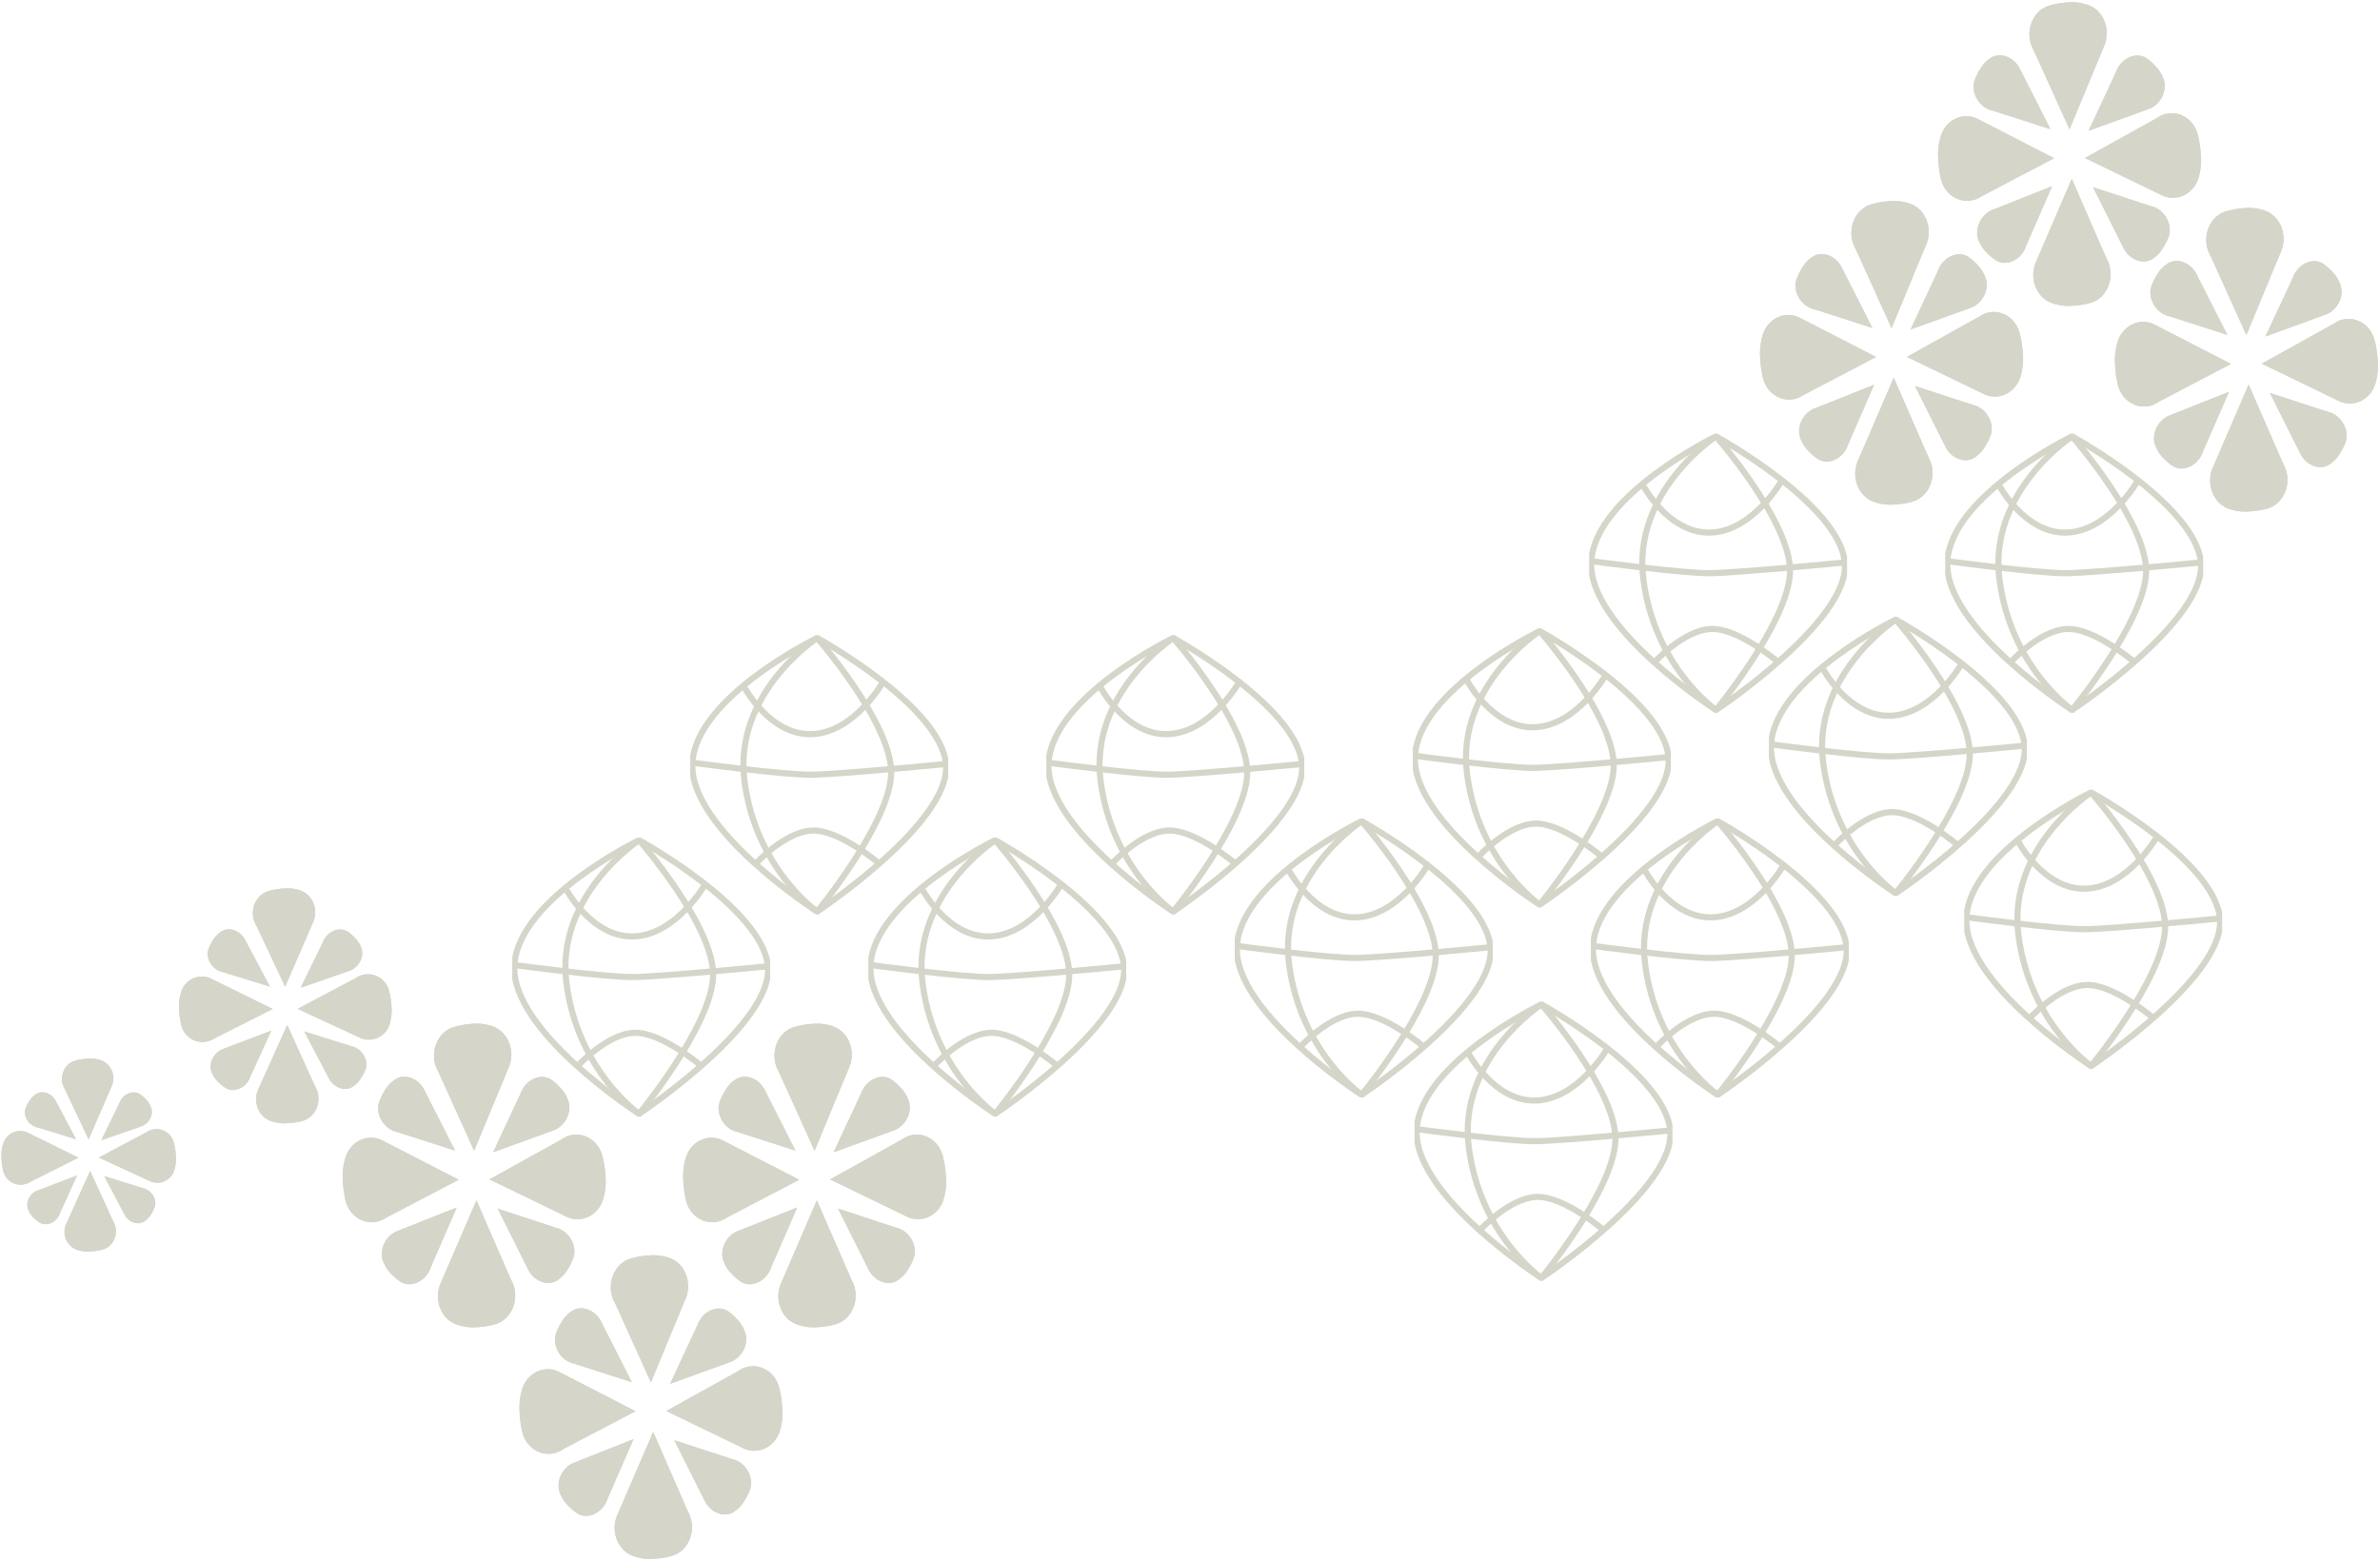 <svg id="Calque_1" data-name="Calque 1" xmlns="http://www.w3.org/2000/svg" xmlns:xlink="http://www.w3.org/1999/xlink" viewBox="0 0 1166.86 765.54"><defs><style>.cls-1,.cls-3{fill:none;}.cls-2{clip-path:url(#clip-path);}.cls-3{stroke:#d6d5c9;stroke-miterlimit:10;stroke-width:3px;}.cls-4{clip-path:url(#clip-path-2);}.cls-5{clip-path:url(#clip-path-3);}.cls-6{clip-path:url(#clip-path-4);}.cls-7{clip-path:url(#clip-path-5);}.cls-8{clip-path:url(#clip-path-6);}.cls-9{clip-path:url(#clip-path-7);}.cls-10{clip-path:url(#clip-path-8);}.cls-11{clip-path:url(#clip-path-9);}.cls-12{clip-path:url(#clip-path-10);}.cls-13{clip-path:url(#clip-path-11);}.cls-14{clip-path:url(#clip-path-12);}.cls-15{clip-path:url(#clip-path-13);}.cls-16{fill:#d6d5c9;}.cls-17{clip-path:url(#clip-path-14);}.cls-18{clip-path:url(#clip-path-15);}.cls-19{clip-path:url(#clip-path-16);}.cls-20{clip-path:url(#clip-path-17);}.cls-21{clip-path:url(#clip-path-18);}.cls-22{clip-path:url(#clip-path-19);}.cls-23{clip-path:url(#clip-path-20);}</style><clipPath id="clip-path"><rect class="cls-1" x="779.11" y="212.72" width="126.46" height="136.75"/></clipPath><clipPath id="clip-path-2"><rect class="cls-1" x="867.25" y="302.55" width="126.46" height="136.75"/></clipPath><clipPath id="clip-path-3"><rect class="cls-1" x="953.69" y="212.72" width="126.46" height="136.75"/></clipPath><clipPath id="clip-path-4"><rect class="cls-1" x="605.38" y="401.4" width="126.46" height="136.75"/></clipPath><clipPath id="clip-path-5"><rect class="cls-1" x="693.51" y="491.23" width="126.46" height="136.75"/></clipPath><clipPath id="clip-path-6"><rect class="cls-1" x="779.96" y="401.4" width="126.46" height="136.75"/></clipPath><clipPath id="clip-path-7"><rect class="cls-1" x="963.01" y="387.3" width="126.46" height="136.75"/></clipPath><clipPath id="clip-path-8"><rect class="cls-1" x="338.42" y="311.56" width="126.46" height="136.75"/></clipPath><clipPath id="clip-path-9"><rect class="cls-1" x="692.67" y="308.17" width="126.46" height="136.75"/></clipPath><clipPath id="clip-path-10"><rect class="cls-1" x="513" y="311.56" width="126.46" height="136.75"/></clipPath><clipPath id="clip-path-11"><rect class="cls-1" x="251.13" y="410.76" width="126.46" height="136.75"/></clipPath><clipPath id="clip-path-12"><rect class="cls-1" x="425.71" y="410.76" width="126.46" height="136.75"/></clipPath><clipPath id="clip-path-13"><rect class="cls-1" x="333.92" y="500.86" width="130.96" height="151.12"/></clipPath><clipPath id="clip-path-14"><rect class="cls-1" x="167" y="500.86" width="130.96" height="151.12"/></clipPath><clipPath id="clip-path-15"><rect class="cls-1" x="253.67" y="614.42" width="130.96" height="151.12"/></clipPath><clipPath id="clip-path-16"><rect class="cls-1" x="86.95" y="434.76" width="105.89" height="116.95"/></clipPath><clipPath id="clip-path-17"><rect class="cls-1" x="861.9" y="97.46" width="130.96" height="151.12"/></clipPath><clipPath id="clip-path-18"><rect class="cls-1" x="949.19" width="130.96" height="151.12"/></clipPath><clipPath id="clip-path-19"><rect class="cls-1" x="1035.9" y="100.85" width="130.96" height="151.12"/></clipPath><clipPath id="clip-path-20"><rect class="cls-1" y="518.39" width="86.95" height="96.04"/></clipPath></defs><g id="Groupe_2" data-name="Groupe 2"><g class="cls-2"><g id="Groupe_1" data-name="Groupe 1"><path id="Tracé_1" data-name="Tracé 1" class="cls-3" d="M841.32,214s-59.14,28.67-61.16,61.17,61.16,73,61.16,73,65.85-43.67,63.16-72.35S841.32,214,841.32,214Z"/><path id="Tracé_2" data-name="Tracé 2" class="cls-3" d="M841.32,214s-41.19,26.93-35.62,70.09,35.62,64.06,35.62,64.06,35.28-42.87,36.28-67.25S841.32,214,841.32,214Z"/><path id="Tracé_3" data-name="Tracé 3" class="cls-3" d="M805.18,237.37s12.62,24.42,33.45,23.78,34.94-25.49,34.94-25.49"/><path id="Tracé_4" data-name="Tracé 4" class="cls-3" d="M811.07,324.82s14.08-15.63,27.54-16.39S872,324.82,872,324.82"/><path id="Tracé_5" data-name="Tracé 5" class="cls-3" d="M780.16,275.17s45,6.08,58.45,5.9,65.87-5.26,65.87-5.26"/></g></g></g><g id="Groupe_3" data-name="Groupe 3"><g class="cls-4"><g id="Groupe_1-2" data-name="Groupe 1-2"><path id="Tracé_1-2" data-name="Tracé 1-2" class="cls-3" d="M929.45,303.83S870.32,332.5,868.3,365s61.15,73,61.15,73,65.86-43.67,63.17-72.34S929.45,303.83,929.45,303.83Z"/><path id="Tracé_2-2" data-name="Tracé 2-2" class="cls-3" d="M929.45,303.83s-41.18,26.94-35.61,70.09S929.45,438,929.45,438s35.29-42.86,36.29-67.25S929.45,303.83,929.45,303.83Z"/><path id="Tracé_3-2" data-name="Tracé 3-2" class="cls-3" d="M893.32,327.2s12.61,24.42,33.45,23.78,34.94-25.48,34.94-25.48"/><path id="Tracé_4-2" data-name="Tracé 4-2" class="cls-3" d="M899.2,414.66s14.09-15.63,27.55-16.4,33.43,16.4,33.43,16.4"/><path id="Tracé_5-2" data-name="Tracé 5-2" class="cls-3" d="M868.3,365s45,6.08,58.45,5.91,65.87-5.27,65.87-5.27"/></g></g></g><g id="Groupe_4" data-name="Groupe 4"><g class="cls-5"><g id="Groupe_1-3" data-name="Groupe 1-3"><path id="Tracé_1-3" data-name="Tracé 1-3" class="cls-3" d="M1015.9,214s-59.14,28.67-61.16,61.17,61.16,73,61.16,73,65.85-43.67,63.16-72.35S1015.9,214,1015.9,214Z"/><path id="Tracé_2-3" data-name="Tracé 2-3" class="cls-3" d="M1015.9,214s-41.19,26.93-35.62,70.09,35.62,64.06,35.62,64.06,35.28-42.87,36.28-67.25S1015.9,214,1015.9,214Z"/><path id="Tracé_3-3" data-name="Tracé 3-3" class="cls-3" d="M979.76,237.37s12.62,24.42,33.45,23.78,34.94-25.49,34.94-25.49"/><path id="Tracé_4-3" data-name="Tracé 4-3" class="cls-3" d="M985.65,324.82s14.09-15.63,27.54-16.39,33.43,16.39,33.43,16.39"/><path id="Tracé_5-3" data-name="Tracé 5-3" class="cls-3" d="M954.75,275.17s45,6.08,58.44,5.9,65.87-5.26,65.87-5.26"/></g></g></g><g id="Groupe_5" data-name="Groupe 5"><g class="cls-6"><g id="Groupe_1-4" data-name="Groupe 1-4"><path id="Tracé_1-4" data-name="Tracé 1-4" class="cls-3" d="M667.58,402.68s-59.13,28.67-61.15,61.17,61.15,73,61.15,73,65.86-43.67,63.17-72.35S667.58,402.68,667.58,402.68Z"/><path id="Tracé_2-4" data-name="Tracé 2-4" class="cls-3" d="M667.58,402.68S626.4,429.61,632,472.77s35.61,64.06,35.61,64.06,35.29-42.87,36.29-67.25S667.58,402.68,667.58,402.68Z"/><path id="Tracé_3-4" data-name="Tracé 3-4" class="cls-3" d="M631.45,426.05s12.61,24.42,33.44,23.78,35-25.49,35-25.49"/><path id="Tracé_4-4" data-name="Tracé 4-4" class="cls-3" d="M637.33,513.5s14.09-15.62,27.55-16.39S698.3,513.5,698.3,513.5"/><path id="Tracé_5-4" data-name="Tracé 5-4" class="cls-3" d="M606.43,463.85s45,6.08,58.45,5.9,65.87-5.26,65.87-5.26"/></g></g></g><g id="Groupe_6" data-name="Groupe 6"><g class="cls-7"><g id="Groupe_1-5" data-name="Groupe 1-5"><path id="Tracé_1-5" data-name="Tracé 1-5" class="cls-3" d="M755.72,492.51s-59.14,28.68-61.15,61.17,61.15,73,61.15,73,65.85-43.67,63.17-72.34S755.72,492.51,755.72,492.51Z"/><path id="Tracé_2-5" data-name="Tracé 2-5" class="cls-3" d="M755.72,492.51s-41.19,26.94-35.61,70.09,35.61,64.06,35.61,64.06S791,583.8,792,559.41,755.72,492.51,755.72,492.51Z"/><path id="Tracé_3-5" data-name="Tracé 3-5" class="cls-3" d="M719.59,515.88S732.2,540.3,753,539.66s35-25.48,35-25.48"/><path id="Tracé_4-5" data-name="Tracé 4-5" class="cls-3" d="M725.47,603.34s14.09-15.63,27.54-16.4,33.43,16.4,33.43,16.4"/><path id="Tracé_5-5" data-name="Tracé 5-5" class="cls-3" d="M694.57,553.68s45,6.08,58.45,5.91,65.87-5.27,65.87-5.27"/></g></g></g><g id="Groupe_7" data-name="Groupe 7"><g class="cls-8"><g id="Groupe_1-6" data-name="Groupe 1-6"><path id="Tracé_1-6" data-name="Tracé 1-6" class="cls-3" d="M842.16,402.68S783,431.35,781,463.85s61.15,73,61.15,73,65.86-43.67,63.17-72.35S842.16,402.68,842.16,402.68Z"/><path id="Tracé_2-6" data-name="Tracé 2-6" class="cls-3" d="M842.16,402.68S801,429.61,806.55,472.77s35.61,64.06,35.61,64.06,35.29-42.87,36.29-67.25S842.16,402.68,842.16,402.68Z"/><path id="Tracé_3-6" data-name="Tracé 3-6" class="cls-3" d="M806,426.05s12.61,24.42,33.45,23.78,34.94-25.49,34.94-25.49"/><path id="Tracé_4-6" data-name="Tracé 4-6" class="cls-3" d="M811.91,513.5s14.09-15.62,27.55-16.39,33.43,16.39,33.43,16.39"/><path id="Tracé_5-6" data-name="Tracé 5-6" class="cls-3" d="M781,463.85s45,6.08,58.45,5.9,65.87-5.26,65.87-5.26"/></g></g></g><g id="Groupe_8" data-name="Groupe 8"><g class="cls-9"><g id="Groupe_1-7" data-name="Groupe 1-7"><path id="Tracé_1-7" data-name="Tracé 1-7" class="cls-3" d="M1025.22,388.58s-59.14,28.67-61.15,61.17,61.15,73,61.15,73,65.85-43.67,63.17-72.35S1025.22,388.58,1025.22,388.58Z"/><path id="Tracé_2-7" data-name="Tracé 2-7" class="cls-3" d="M1025.22,388.58S984,415.51,989.6,458.67s35.62,64.06,35.62,64.06,35.29-42.86,36.29-67.25S1025.22,388.58,1025.22,388.58Z"/><path id="Tracé_3-7" data-name="Tracé 3-7" class="cls-3" d="M989.09,412s12.61,24.42,33.44,23.78,35-25.49,35-25.49"/><path id="Tracé_4-7" data-name="Tracé 4-7" class="cls-3" d="M995,499.4s14.09-15.62,27.54-16.39,33.43,16.39,33.43,16.39"/><path id="Tracé_5-7" data-name="Tracé 5-7" class="cls-3" d="M964.07,449.75s45,6.08,58.44,5.9,65.88-5.26,65.88-5.26"/></g></g></g><g id="Groupe_11" data-name="Groupe 11"><g class="cls-10"><g id="Groupe_1-8" data-name="Groupe 1-8"><path id="Tracé_1-8" data-name="Tracé 1-8" class="cls-3" d="M400.63,312.85S341.49,341.52,339.47,374s61.16,73,61.16,73,65.85-43.68,63.16-72.35S400.63,312.85,400.63,312.85Z"/><path id="Tracé_2-8" data-name="Tracé 2-8" class="cls-3" d="M400.63,312.85S359.44,339.78,365,382.93,400.63,447,400.63,447s35.29-42.86,36.28-67.24S400.63,312.85,400.63,312.85Z"/><path id="Tracé_3-8" data-name="Tracé 3-8" class="cls-3" d="M364.49,336.22s12.62,24.42,33.45,23.78,34.95-25.49,34.95-25.49"/><path id="Tracé_4-8" data-name="Tracé 4-8" class="cls-3" d="M370.38,423.67s14.09-15.63,27.54-16.39,33.43,16.39,33.43,16.39"/><path id="Tracé_5-8" data-name="Tracé 5-8" class="cls-3" d="M339.48,374s45,6.07,58.44,5.9,65.87-5.27,65.87-5.27"/></g></g></g><g id="Groupe_12" data-name="Groupe 12"><g class="cls-11"><g id="Groupe_1-9" data-name="Groupe 1-9"><path id="Tracé_1-9" data-name="Tracé 1-9" class="cls-3" d="M754.87,309.46s-59.13,28.67-61.15,61.17,61.15,73,61.15,73,65.86-43.68,63.17-72.35S754.87,309.46,754.87,309.46Z"/><path id="Tracé_2-9" data-name="Tracé 2-9" class="cls-3" d="M754.87,309.46s-41.18,26.93-35.61,70.08,35.61,64.06,35.61,64.06,35.29-42.86,36.29-67.24S754.87,309.46,754.87,309.46Z"/><path id="Tracé_3-9" data-name="Tracé 3-9" class="cls-3" d="M718.74,332.83s12.61,24.42,33.44,23.78,35-25.49,35-25.49"/><path id="Tracé_4-9" data-name="Tracé 4-9" class="cls-3" d="M724.62,420.28s14.09-15.63,27.55-16.39,33.42,16.39,33.42,16.39"/><path id="Tracé_5-9" data-name="Tracé 5-9" class="cls-3" d="M693.72,370.63s45,6.07,58.45,5.9S818,371.26,818,371.26"/></g></g></g><g id="Groupe_13" data-name="Groupe 13"><g class="cls-12"><g id="Groupe_1-10" data-name="Groupe 1-10"><path id="Tracé_1-10" data-name="Tracé 1-10" class="cls-3" d="M575.21,312.85S516.07,341.52,514.06,374s61.15,73,61.15,73,65.85-43.68,63.16-72.35S575.21,312.85,575.21,312.85Z"/><path id="Tracé_2-10" data-name="Tracé 2-10" class="cls-3" d="M575.21,312.85S534,339.78,539.59,382.93,575.21,447,575.21,447s35.29-42.86,36.28-67.24S575.21,312.85,575.21,312.85Z"/><path id="Tracé_3-10" data-name="Tracé 3-10" class="cls-3" d="M539.07,336.22s12.62,24.42,33.45,23.78,35-25.49,35-25.49"/><path id="Tracé_4-10" data-name="Tracé 4-10" class="cls-3" d="M545,423.67S559.05,408,572.5,407.28s33.43,16.39,33.43,16.39"/><path id="Tracé_5-10" data-name="Tracé 5-10" class="cls-3" d="M514.06,374s45,6.07,58.44,5.9,65.87-5.27,65.87-5.27"/></g></g></g><g id="Groupe_14" data-name="Groupe 14"><g class="cls-13"><g id="Groupe_1-11" data-name="Groupe 1-11"><path id="Tracé_1-11" data-name="Tracé 1-11" class="cls-3" d="M313.34,412s-59.14,28.67-61.16,61.17,61.16,73,61.16,73,65.85-43.67,63.16-72.35S313.34,412,313.34,412Z"/><path id="Tracé_2-11" data-name="Tracé 2-11" class="cls-3" d="M313.34,412S272.15,439,277.72,482.13s35.62,64.06,35.62,64.06,35.28-42.87,36.28-67.25S313.34,412,313.34,412Z"/><path id="Tracé_3-11" data-name="Tracé 3-11" class="cls-3" d="M277.2,435.41s12.62,24.42,33.45,23.78,35-25.49,35-25.49"/><path id="Tracé_4-11" data-name="Tracé 4-11" class="cls-3" d="M283.09,522.86s14.09-15.63,27.54-16.39,33.43,16.39,33.43,16.39"/><path id="Tracé_5-11" data-name="Tracé 5-11" class="cls-3" d="M252.19,473.21s45,6.08,58.44,5.9,65.87-5.27,65.87-5.27"/></g></g></g><g id="Groupe_16" data-name="Groupe 16"><g class="cls-14"><g id="Groupe_1-12" data-name="Groupe 1-12"><path id="Tracé_1-12" data-name="Tracé 1-12" class="cls-3" d="M487.92,412s-59.14,28.67-61.16,61.17,61.16,73,61.16,73,65.85-43.67,63.16-72.35S487.92,412,487.92,412Z"/><path id="Tracé_2-12" data-name="Tracé 2-12" class="cls-3" d="M487.92,412S446.73,439,452.3,482.13s35.62,64.06,35.62,64.06,35.29-42.87,36.28-67.25S487.92,412,487.92,412Z"/><path id="Tracé_3-12" data-name="Tracé 3-12" class="cls-3" d="M451.78,435.41s12.62,24.42,33.45,23.78,34.95-25.49,34.95-25.49"/><path id="Tracé_4-12" data-name="Tracé 4-12" class="cls-3" d="M457.67,522.86s14.09-15.63,27.54-16.39,33.43,16.39,33.43,16.39"/><path id="Tracé_5-12" data-name="Tracé 5-12" class="cls-3" d="M426.77,473.21s45,6.08,58.44,5.9,65.87-5.27,65.87-5.27"/></g></g></g><g id="Groupe_18" data-name="Groupe 18"><g class="cls-15"><g id="Groupe_17" data-name="Groupe 17"><path id="Tracé_6" data-name="Tracé 6" class="cls-16" d="M381.85,525.57c-4.82-8.19-1.13-19.25,7.43-21.91a39.52,39.52,0,0,1,8.7-1.56,23.82,23.82,0,0,1,11.15,1.45c6.9,2.88,10.24,11.45,7.55,19l-17.32,41.75Z"/><path id="Tracé_7" data-name="Tracé 7" class="cls-16" d="M381.85,525.57c-4.82-8.19-1.13-19.25,7.43-21.91a39.52,39.52,0,0,1,8.7-1.56,23.82,23.82,0,0,1,11.15,1.45c6.9,2.88,10.24,11.45,7.55,19l-17.32,41.75Z"/><path id="Tracé_8" data-name="Tracé 8" class="cls-16" d="M442.14,558.8c7.43-5.35,17.57-1.42,20.07,7.93a51.07,51.07,0,0,1,1.52,9.51,31,31,0,0,1-1.22,12.22c-2.57,7.58-10.36,11.32-17.26,8.44L407,578.34Z"/><path id="Tracé_9" data-name="Tracé 9" class="cls-16" d="M442.14,558.8c7.43-5.35,17.57-1.42,20.07,7.93a51.07,51.07,0,0,1,1.52,9.51,31,31,0,0,1-1.22,12.22c-2.57,7.58-10.36,11.32-17.26,8.44L407,578.34Z"/><path id="Tracé_10" data-name="Tracé 10" class="cls-16" d="M356.25,597.1c-7.55,5.17-17.6,1-19.91-8.42a51.19,51.19,0,0,1-1.32-9.54A31.09,31.09,0,0,1,336.48,567c2.73-7.51,10.6-11.06,17.43-8l37.91,19.5Z"/><path id="Tracé_11" data-name="Tracé 11" class="cls-16" d="M356.25,597.1c-7.55,5.17-17.6,1-19.91-8.42a51.19,51.19,0,0,1-1.32-9.54A31.09,31.09,0,0,1,336.48,567c2.73-7.51,10.6-11.06,17.43-8l37.91,19.5Z"/><path id="Tracé_12" data-name="Tracé 12" class="cls-16" d="M417.47,627.57c4.71,8.27.87,19.27-7.73,21.78a39.52,39.52,0,0,1-8.71,1.43,23.91,23.91,0,0,1-11.13-1.63c-6.86-3-10.09-11.62-7.29-19.1l17.87-41.46Z"/><path id="Tracé_13" data-name="Tracé 13" class="cls-16" d="M417.47,627.57c4.71,8.27.87,19.27-7.73,21.78a39.52,39.52,0,0,1-8.71,1.43,23.91,23.91,0,0,1-11.13-1.63c-6.86-3-10.09-11.62-7.29-19.1l17.87-41.46Z"/><path id="Tracé_14" data-name="Tracé 14" class="cls-16" d="M361.62,555.08c-6.48-1.32-10.92-8.82-8.73-14.92a28.17,28.17,0,0,1,2.83-5.65,15.75,15.75,0,0,1,5.51-5.55c4.48-2.46,10.55-.13,13.49,5.08L390,564.23Z"/><path id="Tracé_15" data-name="Tracé 15" class="cls-16" d="M361.62,555.08c-6.48-1.32-10.92-8.82-8.73-14.92a28.17,28.17,0,0,1,2.83-5.65,15.75,15.75,0,0,1,5.51-5.55c4.48-2.46,10.55-.13,13.49,5.08L390,564.23Z"/><path id="Tracé_16" data-name="Tracé 16" class="cls-16" d="M422.2,536.1c2.38-6.73,9.94-10.11,15-6.63a26,26,0,0,1,4.55,4.09,17.1,17.1,0,0,1,4,7c1.37,5.28-1.85,11.38-7.06,13.58L408.72,565Z"/><path id="Tracé_17" data-name="Tracé 17" class="cls-16" d="M422.2,536.1c2.38-6.73,9.94-10.11,15-6.63a26,26,0,0,1,4.55,4.09,17.1,17.1,0,0,1,4,7c1.37,5.28-1.85,11.38-7.06,13.58L408.72,565Z"/><path id="Tracé_18" data-name="Tracé 18" class="cls-16" d="M378.09,621.42c-2.21,6.79-9.67,10.41-14.83,7.07a24.75,24.75,0,0,1-4.65-4,16.79,16.79,0,0,1-4.13-6.83c-1.51-5.24,1.56-11.43,6.71-13.78l29.66-11.78Z"/><path id="Tracé_19" data-name="Tracé 19" class="cls-16" d="M378.09,621.42c-2.21,6.79-9.67,10.41-14.83,7.07a24.75,24.75,0,0,1-4.65-4,16.79,16.79,0,0,1-4.13-6.83c-1.51-5.24,1.56-11.43,6.71-13.78l29.66-11.78Z"/><path id="Tracé_20" data-name="Tracé 20" class="cls-16" d="M439.27,602c6.48,1.34,10.89,8.87,8.68,15a28.48,28.48,0,0,1-2.86,5.64,15.8,15.8,0,0,1-5.53,5.52c-4.49,2.43-10.55.07-13.47-5.14L410.9,592.66Z"/><path id="Tracé_21" data-name="Tracé 21" class="cls-16" d="M439.27,602c6.48,1.34,10.89,8.87,8.68,15a28.48,28.48,0,0,1-2.86,5.64,15.8,15.8,0,0,1-5.53,5.52c-4.49,2.43-10.55.07-13.47-5.14L410.9,592.66Z"/></g></g></g><g id="Groupe_19" data-name="Groupe 19"><g class="cls-17"><g id="Groupe_17-2" data-name="Groupe 17-2"><path id="Tracé_6-2" data-name="Tracé 6-2" class="cls-16" d="M214.93,525.57c-4.82-8.19-1.12-19.25,7.44-21.91a39.43,39.43,0,0,1,8.69-1.56,23.86,23.86,0,0,1,11.16,1.45c6.89,2.88,10.24,11.45,7.54,19l-17.31,41.75Z"/><path id="Tracé_7-2" data-name="Tracé 7-2" class="cls-16" d="M214.93,525.57c-4.82-8.19-1.12-19.25,7.44-21.91a39.43,39.43,0,0,1,8.69-1.56,23.86,23.86,0,0,1,11.16,1.45c6.89,2.88,10.24,11.45,7.54,19l-17.31,41.75Z"/><path id="Tracé_8-2" data-name="Tracé 8-2" class="cls-16" d="M275.22,558.8c7.44-5.35,17.57-1.42,20.08,7.93a51.06,51.06,0,0,1,1.51,9.51,31,31,0,0,1-1.22,12.22c-2.56,7.58-10.36,11.32-17.26,8.44L240,578.34Z"/><path id="Tracé_9-2" data-name="Tracé 9-2" class="cls-16" d="M275.22,558.8c7.44-5.35,17.57-1.42,20.08,7.93a51.06,51.06,0,0,1,1.51,9.51,31,31,0,0,1-1.22,12.22c-2.56,7.58-10.36,11.32-17.26,8.44L240,578.34Z"/><path id="Tracé_10-2" data-name="Tracé 10-2" class="cls-16" d="M189.33,597.1c-7.54,5.17-17.6,1-19.91-8.42a51.19,51.19,0,0,1-1.32-9.54A31.09,31.09,0,0,1,169.57,567c2.72-7.51,10.59-11.06,17.43-8l37.9,19.5Z"/><path id="Tracé_11-2" data-name="Tracé 11-2" class="cls-16" d="M189.33,597.1c-7.54,5.17-17.6,1-19.91-8.42a51.19,51.19,0,0,1-1.32-9.54A31.09,31.09,0,0,1,169.57,567c2.72-7.51,10.59-11.06,17.43-8l37.9,19.5Z"/><path id="Tracé_12-2" data-name="Tracé 12-2" class="cls-16" d="M250.56,627.57c4.7,8.27.86,19.27-7.73,21.78a39.61,39.61,0,0,1-8.72,1.43A23.93,23.93,0,0,1,223,649.15c-6.85-3-10.08-11.62-7.29-19.1l17.88-41.46Z"/><path id="Tracé_13-2" data-name="Tracé 13-2" class="cls-16" d="M250.56,627.57c4.7,8.27.86,19.27-7.73,21.78a39.61,39.61,0,0,1-8.72,1.43A23.93,23.93,0,0,1,223,649.15c-6.85-3-10.08-11.62-7.29-19.1l17.88-41.46Z"/><path id="Tracé_14-2" data-name="Tracé 14-2" class="cls-16" d="M194.7,555.08c-6.48-1.32-10.92-8.82-8.73-14.92a28.17,28.17,0,0,1,2.83-5.65,15.75,15.75,0,0,1,5.51-5.55c4.49-2.46,10.55-.13,13.49,5.08l15.31,30.19Z"/><path id="Tracé_15-2" data-name="Tracé 15-2" class="cls-16" d="M194.7,555.08c-6.48-1.32-10.92-8.82-8.73-14.92a28.17,28.17,0,0,1,2.83-5.65,15.75,15.75,0,0,1,5.51-5.55c4.49-2.46,10.55-.13,13.49,5.08l15.31,30.19Z"/><path id="Tracé_16-2" data-name="Tracé 16-2" class="cls-16" d="M255.29,536.1c2.38-6.73,9.93-10.11,15-6.63a25.3,25.3,0,0,1,4.55,4.09,16.87,16.87,0,0,1,4,7c1.37,5.28-1.84,11.38-7.06,13.58L241.8,565Z"/><path id="Tracé_17-2" data-name="Tracé 17-2" class="cls-16" d="M255.29,536.1c2.38-6.73,9.93-10.11,15-6.63a25.3,25.3,0,0,1,4.55,4.09,16.87,16.87,0,0,1,4,7c1.37,5.28-1.84,11.38-7.06,13.58L241.8,565Z"/><path id="Tracé_18-2" data-name="Tracé 18-2" class="cls-16" d="M211.18,621.42c-2.21,6.79-9.68,10.41-14.84,7.07a25.4,25.4,0,0,1-4.65-4,16.9,16.9,0,0,1-4.13-6.83c-1.5-5.24,1.56-11.43,6.72-13.78l29.65-11.78Z"/><path id="Tracé_19-2" data-name="Tracé 19-2" class="cls-16" d="M211.18,621.42c-2.21,6.79-9.68,10.41-14.84,7.07a25.4,25.4,0,0,1-4.65-4,16.9,16.9,0,0,1-4.13-6.83c-1.5-5.24,1.56-11.43,6.72-13.78l29.65-11.78Z"/><path id="Tracé_20-2" data-name="Tracé 20-2" class="cls-16" d="M272.36,602c6.47,1.34,10.88,8.87,8.67,15a29,29,0,0,1-2.85,5.64,15.83,15.83,0,0,1-5.54,5.52c-4.49,2.43-10.55.07-13.46-5.14L244,592.66Z"/><path id="Tracé_21-2" data-name="Tracé 21-2" class="cls-16" d="M272.36,602c6.47,1.34,10.88,8.87,8.67,15a29,29,0,0,1-2.85,5.64,15.83,15.83,0,0,1-5.54,5.52c-4.49,2.43-10.55.07-13.46-5.14L244,592.66Z"/></g></g></g><g id="Groupe_20" data-name="Groupe 20"><g class="cls-18"><g id="Groupe_17-3" data-name="Groupe 17-3"><path id="Tracé_6-3" data-name="Tracé 6-3" class="cls-16" d="M301.6,639.13c-4.82-8.19-1.12-19.25,7.44-21.9a38.87,38.87,0,0,1,8.69-1.57,24,24,0,0,1,11.16,1.45c6.89,2.88,10.23,11.45,7.54,19l-17.31,41.74Z"/><path id="Tracé_7-3" data-name="Tracé 7-3" class="cls-16" d="M301.6,639.13c-4.82-8.19-1.12-19.25,7.44-21.9a38.87,38.87,0,0,1,8.69-1.57,24,24,0,0,1,11.16,1.45c6.89,2.88,10.23,11.45,7.54,19l-17.31,41.74Z"/><path id="Tracé_8-3" data-name="Tracé 8-3" class="cls-16" d="M361.89,672.36c7.43-5.35,17.57-1.41,20.08,7.93a51.06,51.06,0,0,1,1.51,9.51A31,31,0,0,1,382.26,702c-2.56,7.58-10.36,11.32-17.26,8.45l-38.29-18.56Z"/><path id="Tracé_9-3" data-name="Tracé 9-3" class="cls-16" d="M361.89,672.36c7.43-5.35,17.57-1.41,20.08,7.93a51.06,51.06,0,0,1,1.51,9.51A31,31,0,0,1,382.26,702c-2.56,7.58-10.36,11.32-17.26,8.45l-38.29-18.56Z"/><path id="Tracé_10-3" data-name="Tracé 10-3" class="cls-16" d="M276,710.67c-7.54,5.17-17.6,1-19.91-8.43a51.08,51.08,0,0,1-1.32-9.54,30.93,30.93,0,0,1,1.47-12.19c2.72-7.51,10.59-11.06,17.43-8L311.57,692Z"/><path id="Tracé_11-3" data-name="Tracé 11-3" class="cls-16" d="M276,710.67c-7.54,5.17-17.6,1-19.91-8.43a51.08,51.08,0,0,1-1.32-9.54,30.93,30.93,0,0,1,1.47-12.19c2.72-7.51,10.59-11.06,17.43-8L311.57,692Z"/><path id="Tracé_12-3" data-name="Tracé 12-3" class="cls-16" d="M337.23,741.14c4.7,8.26.86,19.26-7.73,21.78a39.1,39.1,0,0,1-8.72,1.42,23.91,23.91,0,0,1-11.13-1.63c-6.86-3-10.09-11.62-7.29-19.1l17.88-41.46Z"/><path id="Tracé_13-3" data-name="Tracé 13-3" class="cls-16" d="M337.23,741.14c4.7,8.26.86,19.26-7.73,21.78a39.1,39.1,0,0,1-8.72,1.42,23.91,23.91,0,0,1-11.13-1.63c-6.86-3-10.09-11.62-7.29-19.1l17.88-41.46Z"/><path id="Tracé_14-3" data-name="Tracé 14-3" class="cls-16" d="M281.37,668.64c-6.48-1.32-10.92-8.82-8.73-14.92a28.43,28.43,0,0,1,2.83-5.65,15.83,15.83,0,0,1,5.51-5.55c4.48-2.46,10.55-.12,13.49,5.08l15.31,30.19Z"/><path id="Tracé_15-3" data-name="Tracé 15-3" class="cls-16" d="M281.37,668.64c-6.48-1.32-10.92-8.82-8.73-14.92a28.43,28.43,0,0,1,2.83-5.65,15.83,15.83,0,0,1,5.51-5.55c4.48-2.46,10.55-.12,13.49,5.08l15.31,30.19Z"/><path id="Tracé_16-3" data-name="Tracé 16-3" class="cls-16" d="M342,649.66c2.39-6.73,9.94-10.11,15-6.63a25.7,25.7,0,0,1,4.55,4.1,17,17,0,0,1,4,7c1.37,5.28-1.85,11.38-7.06,13.58l-29.94,10.87Z"/><path id="Tracé_17-3" data-name="Tracé 17-3" class="cls-16" d="M342,649.66c2.39-6.73,9.94-10.11,15-6.63a25.7,25.7,0,0,1,4.55,4.1,17,17,0,0,1,4,7c1.37,5.28-1.85,11.38-7.06,13.58l-29.94,10.87Z"/><path id="Tracé_18-3" data-name="Tracé 18-3" class="cls-16" d="M297.85,735c-2.22,6.8-9.68,10.41-14.84,7.08a25.85,25.85,0,0,1-4.65-4,16.9,16.9,0,0,1-4.13-6.83c-1.5-5.24,1.56-11.43,6.71-13.78l29.66-11.78Z"/><path id="Tracé_19-3" data-name="Tracé 19-3" class="cls-16" d="M297.85,735c-2.22,6.8-9.68,10.41-14.84,7.08a25.85,25.85,0,0,1-4.65-4,16.9,16.9,0,0,1-4.13-6.83c-1.5-5.24,1.56-11.43,6.71-13.78l29.66-11.78Z"/><path id="Tracé_20-3" data-name="Tracé 20-3" class="cls-16" d="M359,715.51c6.47,1.35,10.88,8.87,8.67,15a28.48,28.48,0,0,1-2.86,5.64,15.8,15.8,0,0,1-5.53,5.52c-4.49,2.43-10.55.07-13.47-5.14l-15.19-30.27Z"/><path id="Tracé_21-3" data-name="Tracé 21-3" class="cls-16" d="M359,715.51c6.47,1.35,10.88,8.87,8.67,15a28.48,28.48,0,0,1-2.86,5.64,15.8,15.8,0,0,1-5.53,5.52c-4.49,2.43-10.55.07-13.47-5.14l-15.19-30.27Z"/></g></g></g><g id="Groupe_21" data-name="Groupe 21"><g class="cls-19"><g id="Groupe_17-4" data-name="Groupe 17-4"><path id="Tracé_6-4" data-name="Tracé 6-4" class="cls-16" d="M125.7,453.88c-3.9-6.34-.91-14.9,6-16.95a32.85,32.85,0,0,1,7-1.21,20.07,20.07,0,0,1,9,1.12c5.57,2.23,8.28,8.86,6.1,14.68l-14,32.31Z"/><path id="Tracé_7-4" data-name="Tracé 7-4" class="cls-16" d="M125.7,453.88c-3.9-6.34-.91-14.9,6-16.95a32.85,32.85,0,0,1,7-1.21,20.07,20.07,0,0,1,9,1.12c5.57,2.23,8.28,8.86,6.1,14.68l-14,32.31Z"/><path id="Tracé_8-4" data-name="Tracé 8-4" class="cls-16" d="M174.45,479.6a10.59,10.59,0,0,1,14.72,2.78,10.44,10.44,0,0,1,1.51,3.35,38.23,38.23,0,0,1,1.23,7.36,23.14,23.14,0,0,1-1,9.46,10.64,10.64,0,0,1-13.46,6.72l-.49-.18-31-14.37Z"/><path id="Tracé_9-4" data-name="Tracé 9-4" class="cls-16" d="M174.45,479.6a10.59,10.59,0,0,1,14.72,2.78,10.44,10.44,0,0,1,1.51,3.35,38.23,38.23,0,0,1,1.23,7.36,23.14,23.14,0,0,1-1,9.46,10.64,10.64,0,0,1-13.46,6.72l-.49-.18-31-14.37Z"/><path id="Tracé_10-4" data-name="Tracé 10-4" class="cls-16" d="M105,509.24a10.6,10.6,0,0,1-16.09-6.52,37.54,37.54,0,0,1-1.07-7.38A23.09,23.09,0,0,1,89,485.9a10.61,10.61,0,0,1,13.58-6.4,5.38,5.38,0,0,1,.51.2l30.64,15.08Z"/><path id="Tracé_11-4" data-name="Tracé 11-4" class="cls-16" d="M105,509.24a10.6,10.6,0,0,1-16.09-6.52,37.54,37.54,0,0,1-1.07-7.38A23.09,23.09,0,0,1,89,485.9a10.61,10.61,0,0,1,13.58-6.4,5.38,5.38,0,0,1,.51.2l30.64,15.08Z"/><path id="Tracé_12-4" data-name="Tracé 12-4" class="cls-16" d="M154.51,532.82c3.8,6.4.7,14.91-6.25,16.86a33,33,0,0,1-7,1.1,20.16,20.16,0,0,1-9-1.26c-5.54-2.32-8.15-9-5.89-14.78l14.45-32.09Z"/><path id="Tracé_13-4" data-name="Tracé 13-4" class="cls-16" d="M154.51,532.82c3.8,6.4.7,14.91-6.25,16.86a33,33,0,0,1-7,1.1,20.16,20.16,0,0,1-9-1.26c-5.54-2.32-8.15-9-5.89-14.78l14.45-32.09Z"/><path id="Tracé_14-4" data-name="Tracé 14-4" class="cls-16" d="M109.35,476.72c-5.24-1-8.83-6.83-7.06-11.55a21.16,21.16,0,0,1,2.29-4.37,12.47,12.47,0,0,1,4.45-4.3c3.62-1.9,8.53-.09,10.91,3.93l12.38,23.37Z"/><path id="Tracé_15-4" data-name="Tracé 15-4" class="cls-16" d="M109.35,476.72c-5.24-1-8.83-6.83-7.06-11.55a21.16,21.16,0,0,1,2.29-4.37,12.47,12.47,0,0,1,4.45-4.3c3.62-1.9,8.53-.09,10.91,3.93l12.38,23.37Z"/><path id="Tracé_16-4" data-name="Tracé 16-4" class="cls-16" d="M158.33,462c1.93-5.21,8-7.83,12.14-5.13a20.55,20.55,0,0,1,3.67,3.17,12.91,12.91,0,0,1,3.2,5.38c1.11,4.09-1.49,8.8-5.7,10.51l-24.21,8.41Z"/><path id="Tracé_17-4" data-name="Tracé 17-4" class="cls-16" d="M158.33,462c1.93-5.21,8-7.83,12.14-5.13a20.55,20.55,0,0,1,3.67,3.17,12.91,12.91,0,0,1,3.2,5.38c1.11,4.09-1.49,8.8-5.7,10.51l-24.21,8.41Z"/><path id="Tracé_18-4" data-name="Tracé 18-4" class="cls-16" d="M122.67,528.05c-1.79,5.27-7.83,8.06-12,5.48a19.68,19.68,0,0,1-3.75-3.06,12.89,12.89,0,0,1-3.35-5.29c-1.21-4,1.26-8.84,5.43-10.66l24-9.12Z"/><path id="Tracé_19-4" data-name="Tracé 19-4" class="cls-16" d="M122.67,528.05c-1.79,5.27-7.83,8.06-12,5.48a19.68,19.68,0,0,1-3.75-3.06,12.89,12.89,0,0,1-3.35-5.29c-1.21-4,1.26-8.84,5.43-10.66l24-9.12Z"/><path id="Tracé_20-4" data-name="Tracé 20-4" class="cls-16" d="M172.13,513c5.24,1,8.81,6.86,7,11.58a21.93,21.93,0,0,1-2.31,4.36,12.44,12.44,0,0,1-4.47,4.27c-3.64,1.89-8.53.06-10.89-4l-12.29-23.43Z"/><path id="Tracé_21-4" data-name="Tracé 21-4" class="cls-16" d="M172.13,513c5.24,1,8.81,6.86,7,11.58a21.93,21.93,0,0,1-2.31,4.36,12.44,12.44,0,0,1-4.47,4.27c-3.64,1.89-8.53.06-10.89-4l-12.29-23.43Z"/></g></g></g><g id="Groupe_22" data-name="Groupe 22"><g class="cls-20"><g id="Groupe_17-5" data-name="Groupe 17-5"><path id="Tracé_6-5" data-name="Tracé 6-5" class="cls-16" d="M909.83,122.17c-4.82-8.19-1.13-19.25,7.43-21.91A39.52,39.52,0,0,1,926,98.7a23.82,23.82,0,0,1,11.15,1.45c6.9,2.88,10.24,11.45,7.54,19l-17.31,41.75Z"/><path id="Tracé_7-5" data-name="Tracé 7-5" class="cls-16" d="M909.83,122.17c-4.82-8.19-1.13-19.25,7.43-21.91A39.52,39.52,0,0,1,926,98.7a23.82,23.82,0,0,1,11.15,1.45c6.9,2.88,10.24,11.45,7.54,19l-17.31,41.75Z"/><path id="Tracé_8-5" data-name="Tracé 8-5" class="cls-16" d="M970.12,155.4c7.43-5.35,17.57-1.42,20.07,7.93a51.07,51.07,0,0,1,1.52,9.51,31,31,0,0,1-1.22,12.22c-2.57,7.58-10.37,11.32-17.26,8.44L934.94,175Z"/><path id="Tracé_9-5" data-name="Tracé 9-5" class="cls-16" d="M970.12,155.4c7.43-5.35,17.57-1.42,20.07,7.93a51.07,51.07,0,0,1,1.52,9.51,31,31,0,0,1-1.22,12.22c-2.57,7.58-10.37,11.32-17.26,8.44L934.94,175Z"/><path id="Tracé_10-5" data-name="Tracé 10-5" class="cls-16" d="M884.23,193.7c-7.55,5.17-17.6,1-19.91-8.42a51.19,51.19,0,0,1-1.32-9.54,31.09,31.09,0,0,1,1.46-12.19c2.72-7.51,10.6-11.06,17.43-8l37.9,19.5Z"/><path id="Tracé_11-5" data-name="Tracé 11-5" class="cls-16" d="M884.23,193.7c-7.55,5.17-17.6,1-19.91-8.42a51.19,51.19,0,0,1-1.32-9.54,31.09,31.09,0,0,1,1.46-12.19c2.72-7.51,10.6-11.06,17.43-8l37.9,19.5Z"/><path id="Tracé_12-5" data-name="Tracé 12-5" class="cls-16" d="M945.45,224.17c4.71,8.27.87,19.27-7.73,21.78a38.94,38.94,0,0,1-8.71,1.43,23.89,23.89,0,0,1-11.13-1.63c-6.86-3-10.09-11.62-7.29-19.1l17.87-41.46Z"/><path id="Tracé_13-5" data-name="Tracé 13-5" class="cls-16" d="M945.45,224.17c4.71,8.27.87,19.27-7.73,21.78a38.94,38.94,0,0,1-8.71,1.43,23.89,23.89,0,0,1-11.13-1.63c-6.86-3-10.09-11.62-7.29-19.1l17.87-41.46Z"/><path id="Tracé_14-5" data-name="Tracé 14-5" class="cls-16" d="M889.6,151.68c-6.48-1.32-10.92-8.82-8.73-14.92a28.17,28.17,0,0,1,2.83-5.65,15.67,15.67,0,0,1,5.51-5.55c4.48-2.46,10.55-.13,13.49,5.08L918,160.83Z"/><path id="Tracé_15-5" data-name="Tracé 15-5" class="cls-16" d="M889.6,151.68c-6.48-1.32-10.92-8.82-8.73-14.92a28.17,28.17,0,0,1,2.83-5.65,15.67,15.67,0,0,1,5.51-5.55c4.48-2.46,10.55-.13,13.49,5.08L918,160.83Z"/><path id="Tracé_16-5" data-name="Tracé 16-5" class="cls-16" d="M950.18,132.7c2.38-6.73,9.94-10.11,15-6.63a25.66,25.66,0,0,1,4.55,4.1,16.87,16.87,0,0,1,4,7c1.38,5.28-1.84,11.38-7.05,13.58L936.7,161.57Z"/><path id="Tracé_17-5" data-name="Tracé 17-5" class="cls-16" d="M950.18,132.7c2.38-6.73,9.94-10.11,15-6.63a25.66,25.66,0,0,1,4.55,4.1,16.87,16.87,0,0,1,4,7c1.38,5.28-1.84,11.38-7.05,13.58L936.7,161.57Z"/><path id="Tracé_18-5" data-name="Tracé 18-5" class="cls-16" d="M906.07,218c-2.21,6.79-9.67,10.41-14.83,7.07a24.75,24.75,0,0,1-4.65-4,16.79,16.79,0,0,1-4.13-6.83c-1.51-5.24,1.55-11.43,6.71-13.78l29.66-11.78Z"/><path id="Tracé_19-5" data-name="Tracé 19-5" class="cls-16" d="M906.07,218c-2.21,6.79-9.67,10.41-14.83,7.07a24.75,24.75,0,0,1-4.65-4,16.79,16.79,0,0,1-4.13-6.83c-1.51-5.24,1.55-11.43,6.71-13.78l29.66-11.78Z"/><path id="Tracé_20-5" data-name="Tracé 20-5" class="cls-16" d="M967.25,198.55c6.48,1.34,10.89,8.87,8.67,15a27.91,27.91,0,0,1-2.85,5.64,15.8,15.8,0,0,1-5.53,5.52c-4.49,2.43-10.55.07-13.47-5.14l-15.19-30.27Z"/><path id="Tracé_21-5" data-name="Tracé 21-5" class="cls-16" d="M967.25,198.55c6.48,1.34,10.89,8.87,8.67,15a27.91,27.91,0,0,1-2.85,5.64,15.8,15.8,0,0,1-5.53,5.52c-4.49,2.43-10.55.07-13.47-5.14l-15.19-30.27Z"/></g></g></g><g id="Groupe_23" data-name="Groupe 23"><g class="cls-21"><g id="Groupe_17-6" data-name="Groupe 17-6"><path id="Tracé_6-6" data-name="Tracé 6-6" class="cls-16" d="M997.12,24.71C992.3,16.52,996,5.46,1004.55,2.8a39.52,39.52,0,0,1,8.7-1.56,23.82,23.82,0,0,1,11.15,1.45c6.9,2.88,10.24,11.45,7.55,19l-17.32,41.75Z"/><path id="Tracé_7-6" data-name="Tracé 7-6" class="cls-16" d="M997.12,24.71C992.3,16.52,996,5.46,1004.55,2.8a39.52,39.52,0,0,1,8.7-1.56,23.82,23.82,0,0,1,11.15,1.45c6.9,2.88,10.24,11.45,7.55,19l-17.32,41.75Z"/><path id="Tracé_8-6" data-name="Tracé 8-6" class="cls-16" d="M1057.41,57.94c7.43-5.35,17.57-1.42,20.07,7.93a51.07,51.07,0,0,1,1.52,9.51,31,31,0,0,1-1.22,12.22c-2.57,7.58-10.37,11.32-17.26,8.44l-38.29-18.56Z"/><path id="Tracé_9-6" data-name="Tracé 9-6" class="cls-16" d="M1057.41,57.94c7.43-5.35,17.57-1.42,20.07,7.93a51.07,51.07,0,0,1,1.52,9.51,31,31,0,0,1-1.22,12.22c-2.57,7.58-10.37,11.32-17.26,8.44l-38.29-18.56Z"/><path id="Tracé_10-6" data-name="Tracé 10-6" class="cls-16" d="M971.52,96.24c-7.55,5.17-17.6,1-19.91-8.42a51.19,51.19,0,0,1-1.32-9.54,31.09,31.09,0,0,1,1.46-12.19c2.72-7.51,10.6-11.06,17.43-8l37.91,19.5Z"/><path id="Tracé_11-6" data-name="Tracé 11-6" class="cls-16" d="M971.52,96.24c-7.55,5.17-17.6,1-19.91-8.42a51.19,51.19,0,0,1-1.32-9.54,31.09,31.09,0,0,1,1.46-12.19c2.72-7.51,10.6-11.06,17.43-8l37.91,19.5Z"/><path id="Tracé_12-6" data-name="Tracé 12-6" class="cls-16" d="M1032.74,126.71c4.71,8.27.87,19.27-7.73,21.78a38.94,38.94,0,0,1-8.71,1.43,23.89,23.89,0,0,1-11.13-1.63c-6.86-3-10.09-11.62-7.29-19.1l17.87-41.46Z"/><path id="Tracé_13-6" data-name="Tracé 13-6" class="cls-16" d="M1032.74,126.71c4.71,8.27.87,19.27-7.73,21.78a38.94,38.94,0,0,1-8.71,1.43,23.89,23.89,0,0,1-11.13-1.63c-6.86-3-10.09-11.62-7.29-19.1l17.87-41.46Z"/><path id="Tracé_14-6" data-name="Tracé 14-6" class="cls-16" d="M976.89,54.22C970.41,52.9,966,45.4,968.16,39.3A28.17,28.17,0,0,1,971,33.65a15.67,15.67,0,0,1,5.51-5.55C981,25.64,987.05,28,990,33.18l15.31,30.19Z"/><path id="Tracé_15-6" data-name="Tracé 15-6" class="cls-16" d="M976.89,54.22C970.41,52.9,966,45.4,968.16,39.3A28.17,28.17,0,0,1,971,33.65a15.67,15.67,0,0,1,5.51-5.55C981,25.64,987.05,28,990,33.18l15.31,30.19Z"/><path id="Tracé_16-6" data-name="Tracé 16-6" class="cls-16" d="M1037.47,35.24c2.38-6.73,9.94-10.11,15-6.63a25.66,25.66,0,0,1,4.55,4.1,16.87,16.87,0,0,1,4,6.95c1.38,5.28-1.84,11.38-7,13.58L1024,64.11Z"/><path id="Tracé_17-6" data-name="Tracé 17-6" class="cls-16" d="M1037.47,35.24c2.38-6.73,9.94-10.11,15-6.63a25.66,25.66,0,0,1,4.55,4.1,16.87,16.87,0,0,1,4,6.95c1.38,5.28-1.84,11.38-7,13.58L1024,64.11Z"/><path id="Tracé_18-6" data-name="Tracé 18-6" class="cls-16" d="M993.36,120.56c-2.21,6.79-9.67,10.41-14.83,7.07a24.75,24.75,0,0,1-4.65-3.95,16.79,16.79,0,0,1-4.13-6.83c-1.51-5.24,1.55-11.43,6.71-13.78l29.66-11.78Z"/><path id="Tracé_19-6" data-name="Tracé 19-6" class="cls-16" d="M993.36,120.56c-2.21,6.79-9.67,10.41-14.83,7.07a24.75,24.75,0,0,1-4.65-3.95,16.79,16.79,0,0,1-4.13-6.83c-1.51-5.24,1.55-11.43,6.71-13.78l29.66-11.78Z"/><path id="Tracé_20-6" data-name="Tracé 20-6" class="cls-16" d="M1054.54,101.09c6.48,1.34,10.89,8.87,8.67,15a27.91,27.91,0,0,1-2.85,5.64,15.8,15.8,0,0,1-5.53,5.52c-4.49,2.43-10.55.07-13.47-5.14L1026.17,91.8Z"/><path id="Tracé_21-6" data-name="Tracé 21-6" class="cls-16" d="M1054.54,101.09c6.48,1.34,10.89,8.87,8.67,15a27.91,27.91,0,0,1-2.85,5.64,15.8,15.8,0,0,1-5.53,5.52c-4.49,2.43-10.55.07-13.47-5.14L1026.17,91.8Z"/></g></g></g><g id="Groupe_24" data-name="Groupe 24"><g class="cls-22"><g id="Groupe_17-7" data-name="Groupe 17-7"><path id="Tracé_6-7" data-name="Tracé 6-7" class="cls-16" d="M1083.82,125.56c-4.81-8.19-1.12-19.25,7.44-21.91a39.54,39.54,0,0,1,8.69-1.56,23.86,23.86,0,0,1,11.16,1.45c6.89,2.88,10.24,11.45,7.54,19l-17.31,41.75Z"/><path id="Tracé_7-7" data-name="Tracé 7-7" class="cls-16" d="M1083.82,125.56c-4.81-8.19-1.12-19.25,7.44-21.91a39.54,39.54,0,0,1,8.69-1.56,23.86,23.86,0,0,1,11.16,1.45c6.89,2.88,10.24,11.45,7.54,19l-17.31,41.75Z"/><path id="Tracé_8-7" data-name="Tracé 8-7" class="cls-16" d="M1144.11,158.79c7.44-5.35,17.58-1.42,20.08,7.93a51.06,51.06,0,0,1,1.51,9.51,31,31,0,0,1-1.21,12.22c-2.57,7.58-10.37,11.32-17.27,8.44l-38.28-18.56Z"/><path id="Tracé_9-7" data-name="Tracé 9-7" class="cls-16" d="M1144.11,158.79c7.44-5.35,17.58-1.42,20.08,7.93a51.06,51.06,0,0,1,1.51,9.51,31,31,0,0,1-1.21,12.22c-2.57,7.58-10.37,11.32-17.27,8.44l-38.28-18.56Z"/><path id="Tracé_10-7" data-name="Tracé 10-7" class="cls-16" d="M1058.22,197.09c-7.54,5.17-17.6,1-19.91-8.42a51.19,51.19,0,0,1-1.32-9.54,31.09,31.09,0,0,1,1.47-12.19c2.72-7.51,10.59-11.06,17.43-8l37.9,19.5Z"/><path id="Tracé_11-7" data-name="Tracé 11-7" class="cls-16" d="M1058.22,197.09c-7.54,5.17-17.6,1-19.91-8.42a51.19,51.19,0,0,1-1.32-9.54,31.09,31.09,0,0,1,1.47-12.19c2.72-7.51,10.59-11.06,17.43-8l37.9,19.5Z"/><path id="Tracé_12-7" data-name="Tracé 12-7" class="cls-16" d="M1119.45,227.56c4.71,8.27.87,19.27-7.73,21.78a39.61,39.61,0,0,1-8.72,1.43,23.93,23.93,0,0,1-11.13-1.63c-6.85-3-10.08-11.62-7.29-19.1l17.88-41.46Z"/><path id="Tracé_13-7" data-name="Tracé 13-7" class="cls-16" d="M1119.45,227.56c4.71,8.27.87,19.27-7.73,21.78a39.61,39.61,0,0,1-8.72,1.43,23.93,23.93,0,0,1-11.13-1.63c-6.85-3-10.08-11.62-7.29-19.1l17.88-41.46Z"/><path id="Tracé_14-7" data-name="Tracé 14-7" class="cls-16" d="M1063.59,155.07c-6.48-1.32-10.91-8.82-8.72-14.92a27.15,27.15,0,0,1,2.83-5.65,15.72,15.72,0,0,1,5.5-5.55c4.49-2.46,10.55-.13,13.49,5.08L1092,164.22Z"/><path id="Tracé_15-7" data-name="Tracé 15-7" class="cls-16" d="M1063.59,155.07c-6.48-1.32-10.91-8.82-8.72-14.92a27.15,27.15,0,0,1,2.83-5.65,15.72,15.72,0,0,1,5.5-5.55c4.49-2.46,10.55-.13,13.49,5.08L1092,164.22Z"/><path id="Tracé_16-7" data-name="Tracé 16-7" class="cls-16" d="M1124.18,136.09c2.38-6.73,9.93-10.11,15-6.63a25.25,25.25,0,0,1,4.54,4.1,16.78,16.78,0,0,1,4,6.95c1.37,5.28-1.84,11.38-7.06,13.58L1110.69,165Z"/><path id="Tracé_17-7" data-name="Tracé 17-7" class="cls-16" d="M1124.18,136.09c2.38-6.73,9.93-10.11,15-6.63a25.25,25.25,0,0,1,4.54,4.1,16.78,16.78,0,0,1,4,6.95c1.37,5.28-1.84,11.38-7.06,13.58L1110.69,165Z"/><path id="Tracé_18-7" data-name="Tracé 18-7" class="cls-16" d="M1080.07,221.41c-2.21,6.79-9.68,10.41-14.84,7.07a25,25,0,0,1-4.64-3.95,16.82,16.82,0,0,1-4.14-6.83c-1.5-5.24,1.56-11.43,6.72-13.78l29.65-11.78Z"/><path id="Tracé_19-7" data-name="Tracé 19-7" class="cls-16" d="M1080.07,221.41c-2.21,6.79-9.68,10.41-14.84,7.07a25,25,0,0,1-4.64-3.95,16.82,16.82,0,0,1-4.14-6.83c-1.5-5.24,1.56-11.43,6.72-13.78l29.65-11.78Z"/><path id="Tracé_20-7" data-name="Tracé 20-7" class="cls-16" d="M1141.25,201.94c6.47,1.34,10.88,8.87,8.67,15a28.43,28.43,0,0,1-2.85,5.64,15.89,15.89,0,0,1-5.53,5.52c-4.5,2.43-10.55.07-13.47-5.14l-15.19-30.27Z"/><path id="Tracé_21-7" data-name="Tracé 21-7" class="cls-16" d="M1141.25,201.94c6.47,1.34,10.88,8.87,8.67,15a28.43,28.43,0,0,1-2.85,5.64,15.89,15.89,0,0,1-5.53,5.52c-4.5,2.43-10.55.07-13.47-5.14l-15.19-30.27Z"/></g></g></g><g id="Groupe_25" data-name="Groupe 25"><g class="cls-23"><g id="Groupe_17-8" data-name="Groupe 17-8"><path id="Tracé_6-8" data-name="Tracé 6-8" class="cls-16" d="M31.82,534.09c-3.2-5.21-.75-12.24,4.94-13.92a27.56,27.56,0,0,1,5.77-1,16.68,16.68,0,0,1,7.41.92,9.43,9.43,0,0,1,5,12.06l-11.5,26.53Z"/><path id="Tracé_7-8" data-name="Tracé 7-8" class="cls-16" d="M31.82,534.09c-3.2-5.21-.75-12.24,4.94-13.92a27.56,27.56,0,0,1,5.77-1,16.68,16.68,0,0,1,7.41.92,9.43,9.43,0,0,1,5,12.06l-11.5,26.53Z"/><path id="Tracé_8-8" data-name="Tracé 8-8" class="cls-16" d="M71.85,555.2a8.69,8.69,0,0,1,12.08,2.29,8.51,8.51,0,0,1,1.25,2.76,30.72,30.72,0,0,1,1,6,19,19,0,0,1-.8,7.77,8.73,8.73,0,0,1-11,5.51l-.41-.15L48.49,567.63Z"/><path id="Tracé_9-8" data-name="Tracé 9-8" class="cls-16" d="M71.85,555.2a8.69,8.69,0,0,1,12.08,2.29,8.51,8.51,0,0,1,1.25,2.76,30.72,30.72,0,0,1,1,6,19,19,0,0,1-.8,7.77,8.73,8.73,0,0,1-11,5.51l-.41-.15L48.49,567.63Z"/><path id="Tracé_10-8" data-name="Tracé 10-8" class="cls-16" d="M14.82,579.55A8.72,8.72,0,0,1,1.6,574.19a30.86,30.86,0,0,1-.87-6.06,18.9,18.9,0,0,1,1-7.75,8.71,8.71,0,0,1,11.15-5.25l.42.16,25.16,12.39Z"/><path id="Tracé_11-8" data-name="Tracé 11-8" class="cls-16" d="M14.82,579.55A8.72,8.72,0,0,1,1.6,574.19a30.86,30.86,0,0,1-.87-6.06,18.9,18.9,0,0,1,1-7.75,8.71,8.71,0,0,1,11.15-5.25l.42.16,25.16,12.39Z"/><path id="Tracé_12-8" data-name="Tracé 12-8" class="cls-16" d="M55.48,598.91c3.12,5.26.57,12.25-5.14,13.84a27,27,0,0,1-5.78.91,16.52,16.52,0,0,1-7.4-1,9.43,9.43,0,0,1-4.84-12.13l11.87-26.35Z"/><path id="Tracé_13-8" data-name="Tracé 13-8" class="cls-16" d="M55.48,598.91c3.12,5.26.57,12.25-5.14,13.84a27,27,0,0,1-5.78.91,16.52,16.52,0,0,1-7.4-1,9.43,9.43,0,0,1-4.84-12.13l11.87-26.35Z"/><path id="Tracé_14-8" data-name="Tracé 14-8" class="cls-16" d="M18.39,552.84c-4.3-.84-7.25-5.6-5.8-9.48a18.06,18.06,0,0,1,1.88-3.59,10.32,10.32,0,0,1,3.66-3.53c3-1.56,7-.08,9,3.23l10.16,19.19Z"/><path id="Tracé_15-8" data-name="Tracé 15-8" class="cls-16" d="M18.39,552.84c-4.3-.84-7.25-5.6-5.8-9.48a18.06,18.06,0,0,1,1.88-3.59,10.32,10.32,0,0,1,3.66-3.53c3-1.56,7-.08,9,3.23l10.16,19.19Z"/><path id="Tracé_16-8" data-name="Tracé 16-8" class="cls-16" d="M58.61,540.78c1.59-4.28,6.6-6.43,10-4.21a17,17,0,0,1,3,2.6,10.65,10.65,0,0,1,2.62,4.42c.91,3.36-1.22,7.23-4.68,8.63l-19.88,6.91Z"/><path id="Tracé_17-8" data-name="Tracé 17-8" class="cls-16" d="M58.61,540.78c1.59-4.28,6.6-6.43,10-4.21a17,17,0,0,1,3,2.6,10.65,10.65,0,0,1,2.62,4.42c.91,3.36-1.22,7.23-4.68,8.63l-19.88,6.91Z"/><path id="Tracé_18-8" data-name="Tracé 18-8" class="cls-16" d="M29.33,595c-1.47,4.32-6.43,6.61-9.85,4.5A17,17,0,0,1,16.39,597a10.6,10.6,0,0,1-2.74-4.34c-1-3.33,1-7.26,4.46-8.76L37.8,576.4Z"/><path id="Tracé_19-8" data-name="Tracé 19-8" class="cls-16" d="M29.33,595c-1.47,4.32-6.43,6.61-9.85,4.5A17,17,0,0,1,16.39,597a10.6,10.6,0,0,1-2.74-4.34c-1-3.33,1-7.26,4.46-8.76L37.8,576.4Z"/><path id="Tracé_20-8" data-name="Tracé 20-8" class="cls-16" d="M70,582.63c4.3.85,7.23,5.63,5.76,9.5a17.37,17.37,0,0,1-1.9,3.59,10.29,10.29,0,0,1-3.67,3.51c-3,1.54-7,0-8.94-3.27L51.11,576.72Z"/><path id="Tracé_21-8" data-name="Tracé 21-8" class="cls-16" d="M70,582.63c4.3.85,7.23,5.63,5.76,9.5a17.37,17.37,0,0,1-1.9,3.59,10.29,10.29,0,0,1-3.67,3.51c-3,1.54-7,0-8.94-3.27L51.11,576.72Z"/></g></g></g></svg>